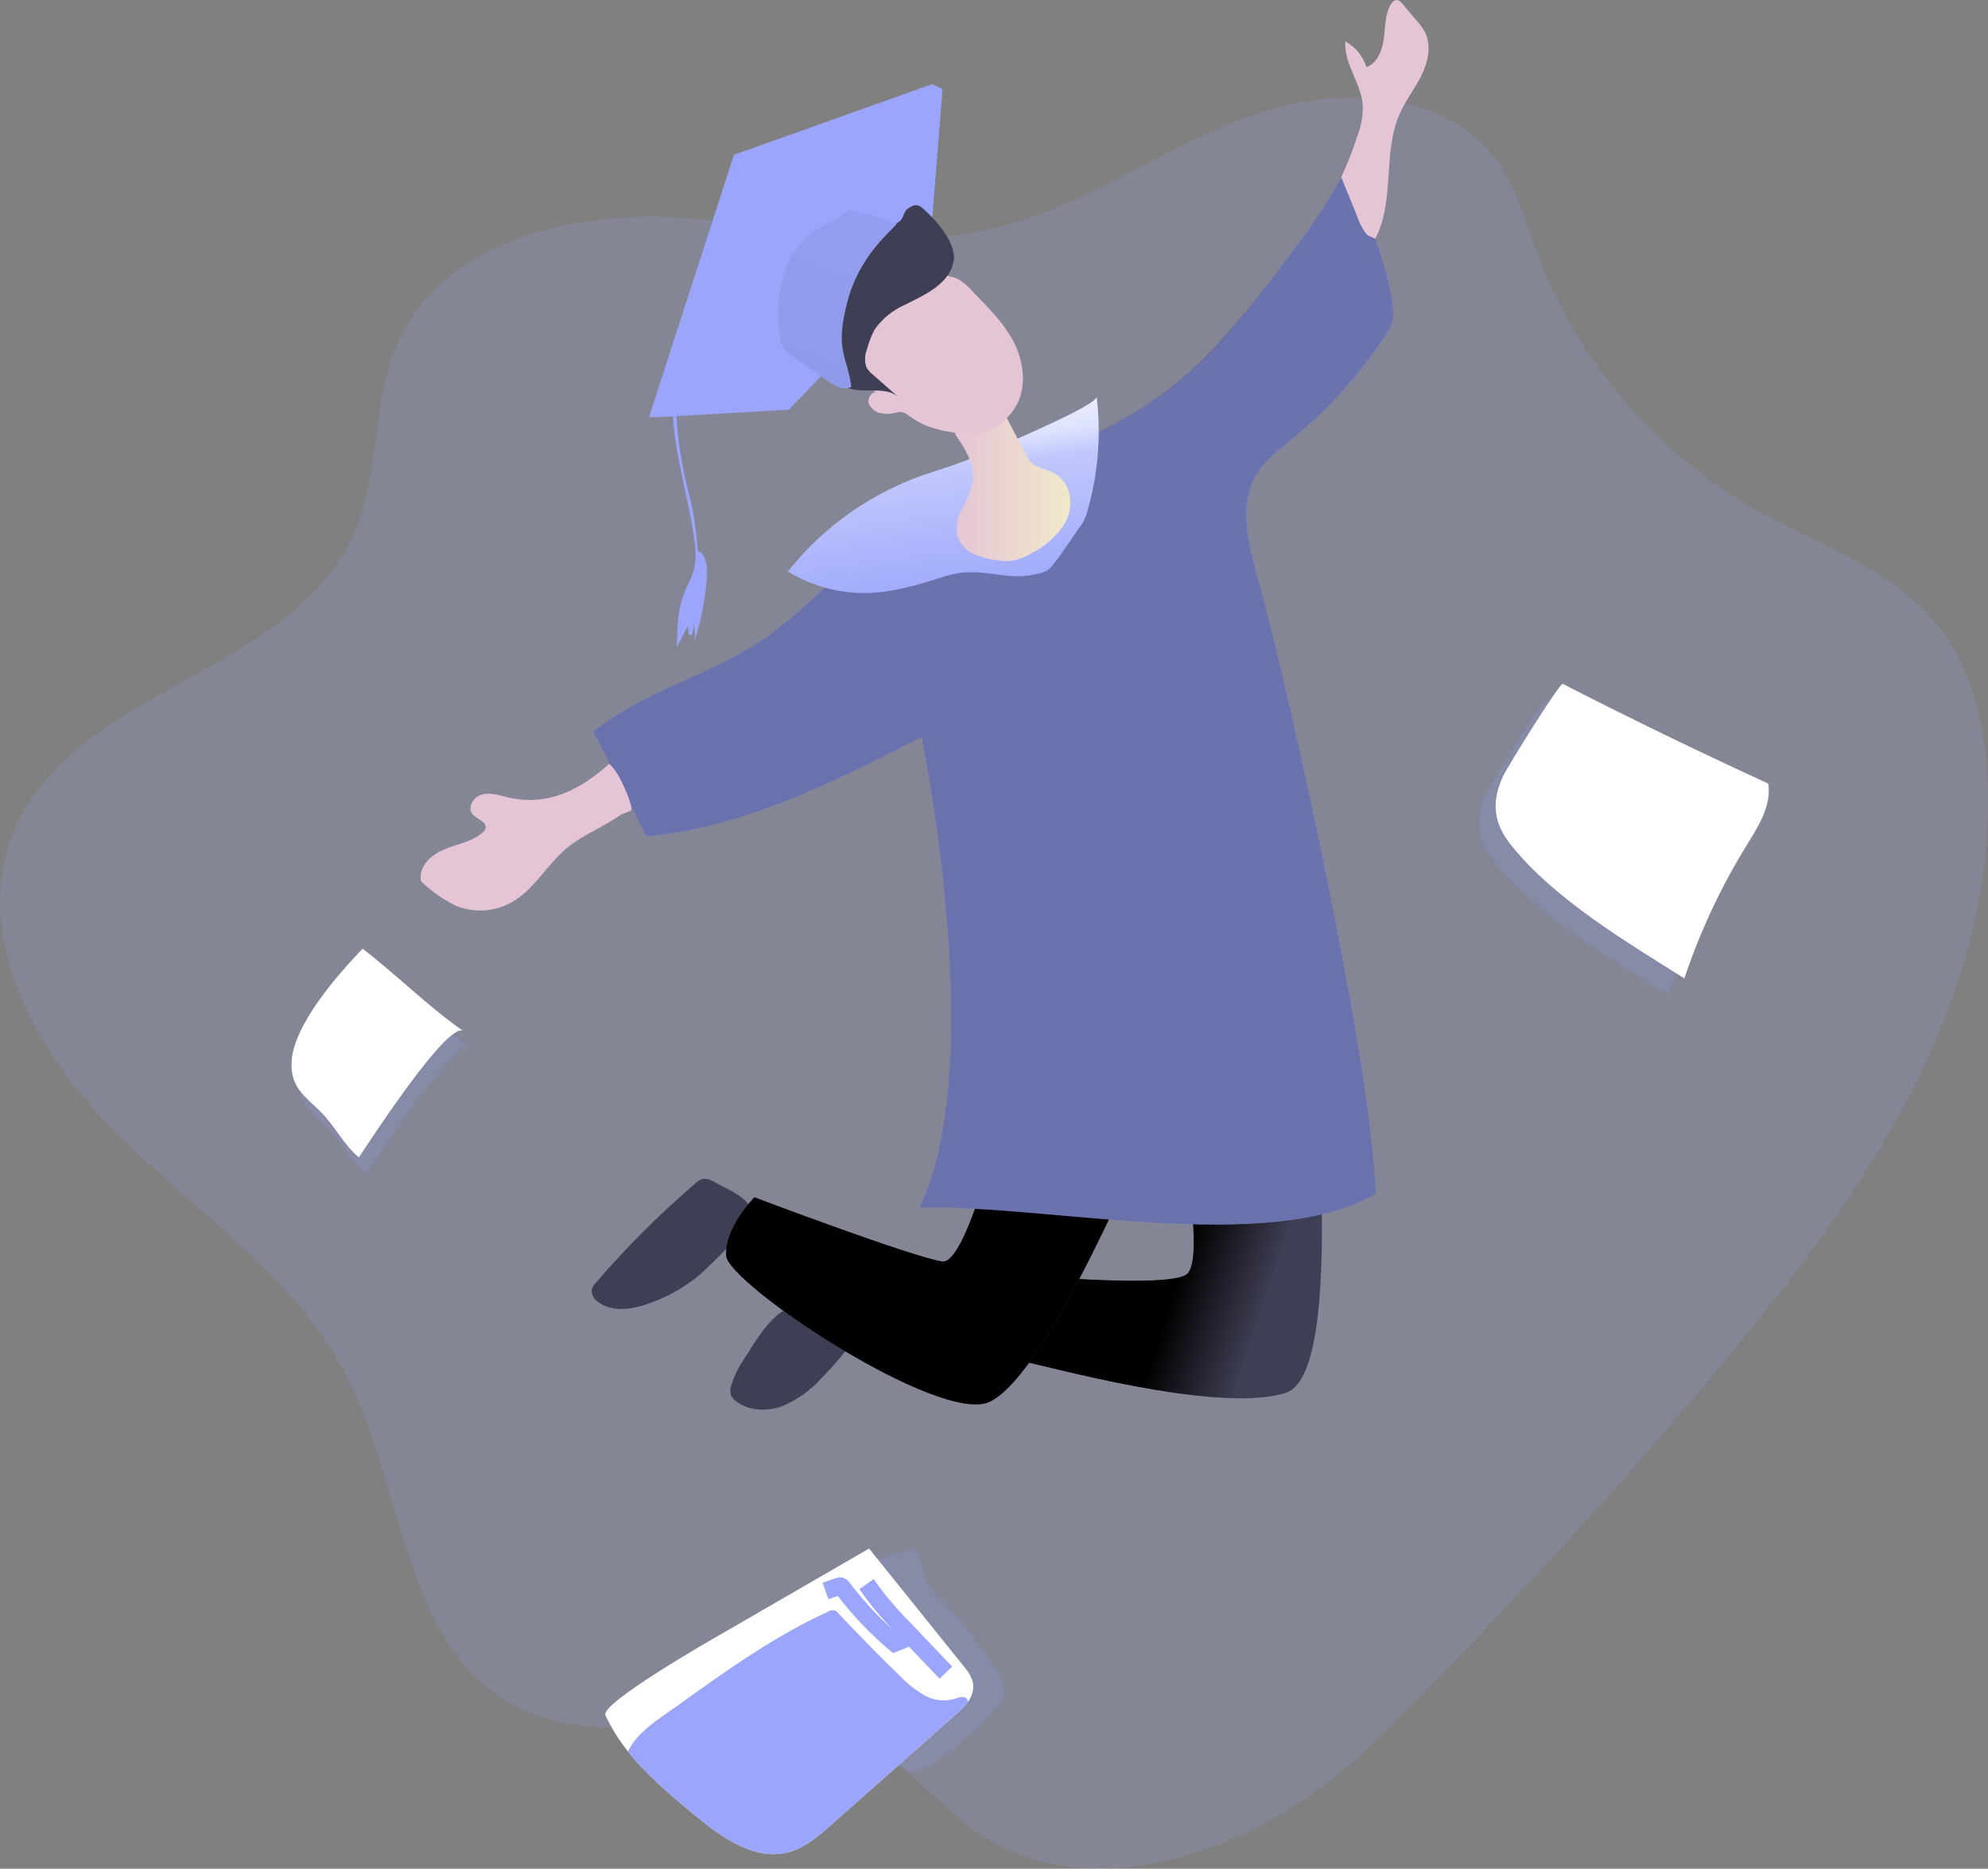 <svg width="133" height="125" viewBox="0 0 133 125" fill="none" xmlns="http://www.w3.org/2000/svg">
<rect x="0" y="0" width="133" height="125" fill="#808080" stroke="none"/>
<path opacity="0.18" d="M132.983 52.569C132.864 48.739 132.009 44.779 129.6 41.799C126.589 38.073 121.745 36.508 117.574 34.164C110.815 30.329 105.609 24.245 102.859 16.969C102.068 14.845 101.469 12.596 100.153 10.761C96.527 5.761 88.956 5.727 83.185 7.922C77.414 10.117 72.283 13.985 66.271 15.333C59.35 16.881 52.186 14.913 45.105 14.55C38.025 14.188 29.792 16.22 26.747 22.645C24.826 26.71 25.489 31.631 23.659 35.746C19.532 45.047 5.158 46.032 1.038 55.323C-2.057 62.293 2.307 70.368 7.719 75.736C13.132 81.105 19.897 85.474 23.31 92.282C27.031 99.676 26.981 109.914 34.196 113.958C41.411 118.003 51.313 112.712 58.484 116.868C60.937 118.29 62.706 120.648 65.003 122.311C73.088 128.163 84.785 123.598 91.886 116.58C100.823 107.743 110.345 97.4 118.156 87.621C126.099 77.677 133.396 65.769 132.983 52.569Z" fill="#9AA5FB"/>
<path opacity="0.18" d="M66.614 114.257C66.898 113.971 67.096 113.611 67.182 113.217C67.192 112.72 67.029 112.235 66.722 111.845C65.586 110.031 64.263 108.342 62.774 106.805C62.443 106.503 62.164 106.149 61.949 105.755C61.631 105.078 61.699 104.19 61.151 103.672C58.502 104.187 55.775 105.146 54.047 107.232C53.719 107.588 53.495 108.027 53.401 108.502C53.316 109.142 53.62 109.765 53.925 110.338C54.435 111.302 54.961 112.259 55.505 113.21C55.909 114 56.426 114.727 57.04 115.367C57.493 115.765 57.969 116.136 58.465 116.478C59.178 117.024 59.767 117.887 60.514 118.362C61.262 118.836 61.837 118.304 62.48 117.887C64.029 116.888 65.422 115.665 66.614 114.257Z" fill="#9AA5FB"/>
<path d="M63.058 5.944L62.337 5.633L49.101 10.357L43.424 27.895L43.972 27.909L63.058 5.944Z" fill="#9AA5FB"/>
<path d="M47.785 79.066C47.562 78.906 47.29 78.832 47.017 78.856C46.835 78.909 46.67 79.008 46.537 79.144C44.142 81.197 41.906 83.43 39.849 85.823C39.735 85.937 39.648 86.076 39.595 86.229C39.576 86.396 39.605 86.566 39.678 86.717C39.752 86.868 39.868 86.995 40.011 87.083C41.026 87.848 42.467 87.567 43.648 87.106C44.669 86.728 45.627 86.197 46.489 85.531C46.929 85.193 47.332 84.786 47.734 84.394C48.597 83.55 49.517 82.646 49.967 81.498C50.197 80.908 50.261 80.692 49.828 80.282C49.3 79.777 48.424 79.425 47.785 79.066Z" fill="#3E3E54"/>
<path d="M49.794 90.886C49.404 91.448 49.105 92.067 48.908 92.722C48.844 92.922 48.844 93.138 48.908 93.338C48.977 93.487 49.084 93.615 49.216 93.711C50.079 94.388 51.324 94.443 52.359 94.05C53.375 93.613 54.283 92.957 55.017 92.129C55.906 91.22 56.715 90.236 57.436 89.189C57.505 89.113 57.558 89.024 57.592 88.927C57.625 88.829 57.639 88.726 57.632 88.624C57.595 88.491 57.518 88.373 57.412 88.285C56.398 87.316 54.415 87.09 53.096 87.384C51.648 87.726 50.552 89.718 49.794 90.886Z" fill="#3E3E54"/>
<path d="M87.235 64.329C87.235 64.329 90.618 91.665 86.041 93.162C81.464 94.659 69.397 91.167 68.403 91.069C67.408 90.971 57.531 89.271 57.531 89.271L58.228 84.282C58.228 84.282 78.057 86.676 79.454 85.183C80.852 83.689 78.257 72.21 78.257 72.21L78.555 66.226L87.235 64.329Z" fill="#3E3E54"/>
<path d="M87.235 64.329C87.235 64.329 90.618 91.665 86.041 93.162C81.464 94.659 69.397 91.167 68.403 91.069C67.408 90.971 57.531 89.271 57.531 89.271L58.228 84.282C58.228 84.282 78.057 86.676 79.454 85.183C80.852 83.689 78.257 72.21 78.257 72.21L78.555 66.226L87.235 64.329Z" fill="url(#paint0_linear)"/>
<path d="M68.102 70.314C68.102 70.314 65.013 84.681 63.028 84.383C61.042 84.085 50.471 80.092 50.471 80.092C50.471 80.092 48.478 82.087 48.58 83.984C48.681 85.88 62.93 95.357 66.218 93.762C69.506 92.167 74.482 81.403 79.18 70.415L80.578 67.57L68.102 70.314Z" fill="#3E3E54"/>
<path d="M68.102 70.314C68.102 70.314 65.013 84.681 63.028 84.383C61.042 84.085 50.471 80.092 50.471 80.092C50.471 80.092 48.478 82.087 48.58 83.984C48.681 85.88 62.93 95.357 66.218 93.762C69.506 92.167 74.482 81.403 79.18 70.415L80.578 67.57L68.102 70.314Z" fill="url(#paint1_linear)"/>
<path d="M49.791 10.703L43.972 27.909L52.774 27.404L62.121 17.714L63.058 5.944L49.791 10.703Z" fill="#9AA5FB"/>
<path d="M49.791 10.703L43.972 27.909L52.774 27.404L62.121 17.714L63.058 5.944L49.791 10.703Z" fill="url(#paint2_linear)"/>
<path d="M86.396 16.891C87.659 15.292 88.79 13.593 89.779 11.81C91.512 14.322 92.657 17.191 93.131 20.207C93.22 20.621 93.228 21.049 93.155 21.467C93.041 21.866 92.855 22.241 92.607 22.574C90.913 25.109 88.855 27.379 86.497 29.311C85.587 30.059 84.61 30.781 84.021 31.8C82.847 33.833 83.514 36.369 84.136 38.625C86.409 46.855 91.791 71.32 92.035 79.868C84.742 84.028 69.898 80.509 61.509 80.793C65.396 72.83 63.021 56.356 61.661 49.294C55.819 52.295 49.791 55.35 43.249 55.943L39.707 48.945C42.981 46.303 47.254 45.243 50.779 42.944C53.793 40.976 56.154 38.171 58.938 35.885C62.267 33.155 66.059 31.438 70.135 30.161C74.403 28.878 78.255 26.484 81.298 23.225C83.115 21.211 84.817 19.096 86.396 16.891Z" fill="#9AA5FB"/>
<path d="M93.158 21.453C93.045 21.853 92.86 22.229 92.61 22.561C90.917 25.1 88.858 27.375 86.501 29.311C85.591 30.056 84.61 30.781 84.021 31.8C82.847 33.833 83.514 36.369 84.136 38.625C86.409 46.855 91.791 71.32 92.035 79.868C87.976 82.178 81.606 82.121 75.294 81.66C70.243 81.294 65.24 80.668 61.509 80.793C65.392 72.83 63.021 56.359 61.661 49.294C55.816 52.295 49.791 55.35 43.249 55.943L39.707 48.945C42.981 46.303 47.254 45.243 50.779 42.944C53.793 40.976 56.154 38.168 58.935 35.889C62.267 33.155 66.062 31.438 70.135 30.161C74.397 28.874 78.242 26.478 81.278 23.218C83.102 21.208 84.811 19.095 86.396 16.891C87.658 15.291 88.79 13.592 89.779 11.81C91.512 14.32 92.658 17.189 93.131 20.203C93.22 20.614 93.229 21.039 93.158 21.453Z" fill="url(#paint3_linear)"/>
<path d="M73.481 28.86L74.526 28.376C74.526 28.376 74.09 33.118 73.785 33.67C73.481 34.222 70.335 38.049 70.335 38.049C68.775 38.525 67.183 38.891 65.572 39.143C63.17 39.482 58.975 40.762 57.358 40.806C55.943 40.89 54.532 41.048 53.133 41.281C53.133 41.281 56.279 37.87 56.672 37.65C57.064 37.429 73.481 28.86 73.481 28.86Z" fill="url(#paint4_linear)"/>
<path d="M52.71 38.225C54.319 39.215 56.181 39.715 58.069 39.665C59.848 39.614 61.57 39.076 63.268 38.541C65.873 37.717 67.442 39.157 69.996 38.202C70.45 38.029 71.958 35.58 72.27 35.211C72.496 34.908 72.658 34.562 72.746 34.195C73.464 31.709 73.674 29.103 73.366 26.534C73.43 27.065 67.953 29.382 67.317 29.68C65.745 30.4 64.131 31.023 62.483 31.546C58.629 32.738 55.223 35.066 52.71 38.225Z" fill="#9AA5FB"/>
<path d="M52.71 38.225C54.319 39.215 56.181 39.715 58.069 39.665C59.848 39.614 61.57 39.076 63.268 38.541C65.873 37.717 67.442 39.157 69.996 38.202C70.45 38.029 71.958 35.58 72.27 35.211C72.496 34.908 72.658 34.562 72.746 34.195C73.464 31.709 73.674 29.103 73.366 26.534C73.43 27.065 67.953 29.382 67.317 29.68C65.745 30.4 64.131 31.023 62.483 31.546C58.629 32.738 55.223 35.066 52.71 38.225Z" fill="url(#paint5_linear)"/>
<path d="M64.756 30.469C65.045 31.069 65.146 31.742 65.044 32.4C64.883 32.985 64.648 33.548 64.344 34.073C64.04 34.604 63.933 35.225 64.043 35.828C64.129 36.097 64.272 36.345 64.46 36.556C64.648 36.767 64.878 36.937 65.135 37.054C65.651 37.282 66.201 37.426 66.762 37.48C66.995 37.52 67.23 37.538 67.466 37.535C68.022 37.48 68.558 37.294 69.029 36.993C69.867 36.573 70.587 35.95 71.123 35.181C71.386 34.793 71.546 34.345 71.587 33.878C71.628 33.412 71.548 32.942 71.356 32.515C71.133 32.093 70.776 31.758 70.341 31.563C69.918 31.37 69.421 31.316 69.069 31.015C68.859 30.808 68.689 30.563 68.569 30.293L67.442 28.122C67.377 27.972 67.279 27.839 67.155 27.733C67.021 27.644 66.865 27.596 66.705 27.594C65.808 27.523 64.976 27.966 64.256 28.444C63.806 28.738 63.752 28.843 64.059 29.291C64.328 29.661 64.561 30.056 64.756 30.469Z" fill="url(#paint6_linear)"/>
<path d="M67.787 22.808C68.433 24.051 68.684 25.582 68.126 26.872C67.798 27.55 67.293 28.126 66.664 28.539C66.377 28.75 66.052 28.904 65.707 28.993C65.285 29.064 64.854 29.064 64.432 28.993C63.606 28.942 62.792 28.775 62.013 28.498C61.578 28.309 61.165 28.072 60.782 27.794C60.627 27.662 60.438 27.577 60.237 27.55C60.122 27.557 60.008 27.58 59.899 27.617C59.605 27.695 59.297 27.705 58.999 27.648C58.814 27.627 58.637 27.559 58.486 27.45C58.334 27.342 58.213 27.197 58.133 27.028C58.004 26.689 58.265 26.202 58.634 26.236C57.835 25.816 57.368 24.969 56.942 24.173C56.796 23.931 56.692 23.667 56.634 23.39C56.604 22.976 56.681 22.561 56.858 22.185C57.035 21.679 57.273 21.195 57.565 20.745C58.241 19.787 59.313 19.187 60.416 18.798C61.58 18.391 62.98 18.158 64.137 18.689C64.526 18.927 64.87 19.233 65.152 19.59C65.616 20.058 66.079 20.525 66.505 21.023C67 21.566 67.43 22.165 67.787 22.808Z" fill="url(#paint7_linear)"/>
<path d="M60.521 20.4C59.732 20.745 59.05 21.296 58.546 21.995C58.307 22.421 58.126 22.876 58.008 23.35C57.845 23.736 57.83 24.169 57.964 24.566C58.076 24.76 58.225 24.931 58.404 25.067L60.115 26.571C59.31 25.863 58.059 26.263 57.013 26.039C56.602 25.939 56.217 25.749 55.887 25.483C55.557 25.217 55.289 24.882 55.102 24.501C54.728 23.73 54.631 22.853 54.828 22.019C54.885 21.812 54.926 21.602 54.95 21.389C54.974 21.05 54.862 20.688 54.858 20.332C54.858 19.502 55.457 18.801 56.076 18.249C56.695 17.697 57.399 17.172 57.724 16.407C57.825 16.059 57.969 15.726 58.153 15.414C58.353 15.16 59.679 15.096 59.966 14.947C60.643 14.608 60.257 14.181 60.92 13.843C61.035 13.77 61.167 13.729 61.303 13.724C61.476 13.746 61.637 13.829 61.756 13.958C62.544 14.635 63.945 16.193 63.816 17.345C63.62 18.987 61.786 19.76 60.521 20.4Z" fill="#3E3E54"/>
<path d="M56.956 25.883C56.435 26.144 55.833 25.799 55.356 25.467L52.937 23.773C52.729 23.647 52.549 23.482 52.406 23.285C52.302 23.088 52.237 22.873 52.213 22.652C51.928 21.128 52.036 19.557 52.528 18.087C52.778 17.355 53.184 16.687 53.716 16.127C54.249 15.567 54.895 15.128 55.613 14.842C55.826 14.767 56.753 14.019 56.966 14.046C57.179 14.073 58.451 14.679 59.956 14.943C60.261 14.998 57.649 16.637 56.715 20.098C55.812 23.485 56.685 23.763 56.956 25.883Z" fill="#9AA5FB"/>
<path d="M56.956 25.883C56.435 26.144 55.833 25.799 55.356 25.467L52.937 23.773C52.729 23.647 52.549 23.482 52.406 23.285C52.302 23.088 52.237 22.873 52.213 22.652C51.928 21.128 52.036 19.557 52.528 18.087C52.778 17.355 53.184 16.687 53.716 16.127C54.249 15.567 54.895 15.128 55.613 14.842C55.826 14.767 56.753 14.019 56.966 14.046C57.984 14.269 58.983 14.569 59.956 14.943C60.244 15.055 57.649 16.637 56.715 20.098C55.812 23.485 56.685 23.763 56.956 25.883Z" fill="url(#paint8_linear)"/>
<path d="M45.447 23.584C45.298 24.776 44.991 25.954 45.001 27.147C45.024 30.219 46.08 33.182 46.462 36.231C46.559 36.797 46.559 37.375 46.462 37.941C46.323 38.588 45.968 39.164 45.735 39.783C45.319 40.891 45.302 42.104 45.288 43.286L46.009 41.877L46.087 42.486C46.11 42.378 46.313 42.51 46.222 42.574C46.376 42.276 46.444 41.941 46.418 41.606C46.495 42.03 46.511 42.464 46.465 42.893C46.91 41.506 47.187 40.071 47.291 38.618C47.342 37.941 47.274 37.128 46.679 36.81C46.602 35.62 46.428 34.438 46.158 33.277C45.785 31.987 45.109 28.816 45.261 26.344C45.347 24.891 45.596 23.453 46.005 22.056C46.005 22.056 45.637 22.07 45.447 23.584Z" fill="#9AA5FB"/>
<path d="M33.959 53.335C33.394 53.199 32.809 52.996 32.248 53.142C31.686 53.287 31.233 54.016 31.615 54.466C31.906 54.805 32.599 54.967 32.484 55.408C32.444 55.522 32.371 55.622 32.275 55.696C31.561 56.312 30.583 56.461 29.697 56.827C28.811 57.193 27.972 58.012 28.165 58.937C28.855 59.621 29.656 60.184 30.532 60.603C31.128 60.838 31.767 60.938 32.405 60.896C33.043 60.855 33.664 60.672 34.223 60.363C35.745 59.506 36.591 57.823 37.944 56.708C39.02 55.821 40.373 55.33 41.506 54.517C41.608 54.442 42.183 54.287 42.23 54.178C42.253 54.065 42.244 53.948 42.203 53.84C41.99 53.078 41.354 51.567 40.752 51.096C38.844 52.82 36.632 53.968 33.959 53.335Z" fill="url(#paint9_linear)"/>
<path d="M92.008 15.97C93.338 13.44 92.485 10.212 93.642 7.611C94.048 6.693 94.684 5.9 95.12 4.999C95.557 4.098 95.776 2.997 95.313 2.11C95.152 1.833 94.96 1.575 94.741 1.341L93.818 0.251C93.74 0.129 93.619 0.041 93.48 0.003C93.28 -0.02 93.118 0.163 93.019 0.342C92.651 1.019 92.681 1.839 92.576 2.608C92.472 3.377 92.147 4.224 91.419 4.495C91.192 3.758 90.684 3.14 90.005 2.774C89.894 4.278 91.098 5.599 91.179 7.102C91.185 7.754 91.07 8.4 90.841 9.009C90.531 9.979 90.16 10.928 89.731 11.851C90.07 12.701 90.466 13.626 90.797 14.476C90.93 14.872 91.12 15.247 91.359 15.59C91.541 15.824 91.751 15.824 92.008 15.97Z" fill="url(#paint10_linear)"/>
<path opacity="0.18" d="M111.594 66.544C112.636 63.417 114.038 60.422 115.771 57.619C116.553 56.356 117.439 54.974 117.202 53.508C112.575 51.376 107.989 49.159 103.445 46.855C103.248 46.754 99.697 52.474 99.436 53.054C98.665 54.771 98.797 56.146 99.974 57.619C102.859 61.233 107.717 64.095 111.594 66.544Z" fill="#9AA5FB"/>
<path d="M112.687 65.45C113.73 62.323 115.132 59.328 116.864 56.525C117.646 55.262 118.532 53.88 118.295 52.414C113.665 50.289 109.084 48.067 104.551 45.748C104.355 45.646 100.803 51.367 100.543 51.946C99.771 53.663 99.903 55.038 101.08 56.512C103.966 60.139 108.81 63.001 112.687 65.45Z" fill="white"/>
<path opacity="0.18" d="M31.483 70.067C30.445 69.338 25.056 77.677 24.495 78.51C23.52 77.728 22.857 76.356 21.897 75.425C20.855 74.409 19.948 73.819 19.985 72.228C20.04 69.704 23.125 66.239 24.742 64.553C27.032 66.31 29.082 68.393 31.483 70.067Z" fill="#9AA5FB"/>
<path d="M31 68.972C29.961 68.248 24.572 76.583 24.011 77.416C23.037 76.634 22.374 75.262 21.413 74.331C20.371 73.315 19.464 72.729 19.502 71.137C19.556 68.61 22.641 65.149 24.258 63.459C26.551 65.216 28.601 67.299 31 68.972Z" fill="white"/>
<path d="M65.115 112.783C65.117 113.172 64.986 113.55 64.743 113.853C64.507 114.158 64.239 114.436 63.944 114.683L55.569 122.097C54.747 122.826 53.877 123.574 52.829 123.876C50.538 124.529 48.272 122.907 46.439 121.383C44.872 120.085 43.272 118.744 42.017 117.163C41.416 116.416 40.907 115.6 40.502 114.731C40.143 113.952 47.541 109.701 48.242 109.311L58.143 103.584L64.381 111.34C64.733 111.757 65.094 112.224 65.115 112.783Z" fill="white"/>
<path d="M64.743 113.853C64.506 114.158 64.239 114.436 63.944 114.683L55.568 122.097C54.746 122.826 53.877 123.574 52.828 123.876C50.538 124.529 48.272 122.907 46.438 121.383C44.872 120.085 43.272 118.744 42.017 117.163C42.575 115.903 44.067 114.988 45.4 114.04C48.6 111.747 51.827 109.433 55.406 107.804C55.462 107.764 55.525 107.735 55.593 107.72C55.66 107.706 55.73 107.705 55.798 107.719C55.865 107.734 55.929 107.762 55.985 107.802C56.041 107.842 56.088 107.894 56.123 107.953C57.443 109.362 58.796 110.739 60.182 112.082C60.666 112.592 61.218 113.033 61.823 113.389C62.127 113.566 62.464 113.678 62.813 113.721C63.162 113.763 63.515 113.735 63.853 113.637C64.154 113.535 64.567 113.4 64.712 113.681C64.738 113.734 64.749 113.794 64.743 113.853Z" fill="#9AA5FB"/>
<path d="M64.743 113.853C64.506 114.158 64.239 114.436 63.944 114.683L55.568 122.097C54.746 122.826 53.877 123.574 52.828 123.876C50.538 124.529 48.272 122.907 46.438 121.383C44.872 120.085 43.272 118.744 42.017 117.163C42.575 115.903 44.067 114.988 45.4 114.04C48.6 111.747 51.827 109.433 55.406 107.804C55.462 107.764 55.525 107.735 55.593 107.72C55.66 107.706 55.73 107.705 55.798 107.719C55.865 107.734 55.929 107.762 55.985 107.802C56.041 107.842 56.088 107.894 56.123 107.953C57.443 109.362 58.796 110.739 60.182 112.082C60.666 112.592 61.218 113.033 61.823 113.389C62.127 113.566 62.464 113.678 62.813 113.721C63.162 113.763 63.515 113.735 63.853 113.637C64.154 113.535 64.567 113.4 64.712 113.681C64.738 113.734 64.749 113.794 64.743 113.853Z" fill="url(#paint11_linear)"/>
<path d="M55.227 106.422L56.076 106.124C56.127 106.1 56.183 106.092 56.239 106.101C56.289 106.124 56.331 106.162 56.36 106.209C57.434 107.625 58.664 108.914 60.027 110.053C60.141 110.129 60.23 110.238 60.281 110.365" stroke="#9AA5FB" stroke-width="1.17" stroke-miterlimit="10"/>
<path d="M57.974 105.962C58.686 106.99 59.489 107.952 60.372 108.837L63.281 111.886" stroke="#9AA5FB" stroke-width="1.17" stroke-miterlimit="10"/>
<path d="M75.293 81.66C70.243 81.294 65.24 80.668 61.509 80.793C65.392 72.83 63.021 56.359 61.661 49.294L63.782 47.584C63.782 47.584 66.36 62.849 66.969 65.999C67.578 69.149 69.418 77.985 72.043 79.384C74.225 80.543 75.074 81.403 75.293 81.66Z" fill="url(#paint12_linear)"/>
<defs>
<linearGradient id="paint0_linear" x1="86.474" y1="81.501" x2="80.705" y2="79.582" gradientUnits="userSpaceOnUse">
<stop stop-opacity="0"/>
<stop offset="0.99"/>
</linearGradient>
<linearGradient id="paint1_linear" x1="7300.39" y1="6509.63" x2="5243.82" y2="5477.6" gradientUnits="userSpaceOnUse">
<stop stop-opacity="0"/>
<stop offset="0.99"/>
</linearGradient>
<linearGradient id="paint2_linear" x1="2785.61" y1="578.561" x2="3793.97" y2="2017.93" gradientUnits="userSpaceOnUse">
<stop stop-opacity="0"/>
<stop offset="0.99"/>
</linearGradient>
<linearGradient id="paint3_linear" x1="14913.8" y1="6183.75" x2="272.905" y2="20609.6" gradientUnits="userSpaceOnUse">
<stop stop-opacity="0"/>
<stop offset="0.99"/>
</linearGradient>
<linearGradient id="paint4_linear" x1="4036.43" y1="1261.13" x2="4434.68" y2="2356.57" gradientUnits="userSpaceOnUse">
<stop stop-opacity="0"/>
<stop offset="0.99"/>
</linearGradient>
<linearGradient id="paint5_linear" x1="64.161" y1="41.071" x2="62.014" y2="24.492" gradientUnits="userSpaceOnUse">
<stop offset="0.02" stop-color="white" stop-opacity="0"/>
<stop offset="0.58" stop-color="white" stop-opacity="0.39"/>
<stop offset="0.68" stop-color="white" stop-opacity="0.68"/>
<stop offset="1" stop-color="white"/>
</linearGradient>
<linearGradient id="paint6_linear" x1="63.867" y1="32.562" x2="71.603" y2="32.562" gradientUnits="userSpaceOnUse">
<stop stop-color="#E5C5D5"/>
<stop offset="0.42" stop-color="#EAD4D1"/>
<stop offset="1" stop-color="#F0E9CB"/>
</linearGradient>
<linearGradient id="paint7_linear" x1="2067.38" y1="782.774" x2="2479.54" y2="782.774" gradientUnits="userSpaceOnUse">
<stop stop-color="#E5C5D5"/>
<stop offset="0.42" stop-color="#EAD4D1"/>
<stop offset="1" stop-color="#F0E9CB"/>
</linearGradient>
<linearGradient id="paint8_linear" x1="1412.9" y1="485.871" x2="1242.18" y2="953.405" gradientUnits="userSpaceOnUse">
<stop stop-opacity="0"/>
<stop offset="0.99"/>
</linearGradient>
<linearGradient id="paint9_linear" x1="1242.78" y1="1689.13" x2="1831.7" y2="1689.13" gradientUnits="userSpaceOnUse">
<stop stop-color="#E5C5D5"/>
<stop offset="0.42" stop-color="#EAD4D1"/>
<stop offset="1" stop-color="#F0E9CB"/>
</linearGradient>
<linearGradient id="paint10_linear" x1="1655.93" y1="402.882" x2="1756.73" y2="402.882" gradientUnits="userSpaceOnUse">
<stop stop-color="#E5C5D5"/>
<stop offset="0.42" stop-color="#EAD4D1"/>
<stop offset="1" stop-color="#F0E9CB"/>
</linearGradient>
<linearGradient id="paint11_linear" x1="3607.68" y1="5603.95" x2="3918.74" y2="6238.98" gradientUnits="userSpaceOnUse">
<stop stop-opacity="0"/>
<stop offset="0.99"/>
</linearGradient>
<linearGradient id="paint12_linear" x1="2142.87" y1="4462.19" x2="9337.51" y2="9292.33" gradientUnits="userSpaceOnUse">
<stop stop-opacity="0"/>
<stop offset="0.99"/>
</linearGradient>
</defs>
</svg>
